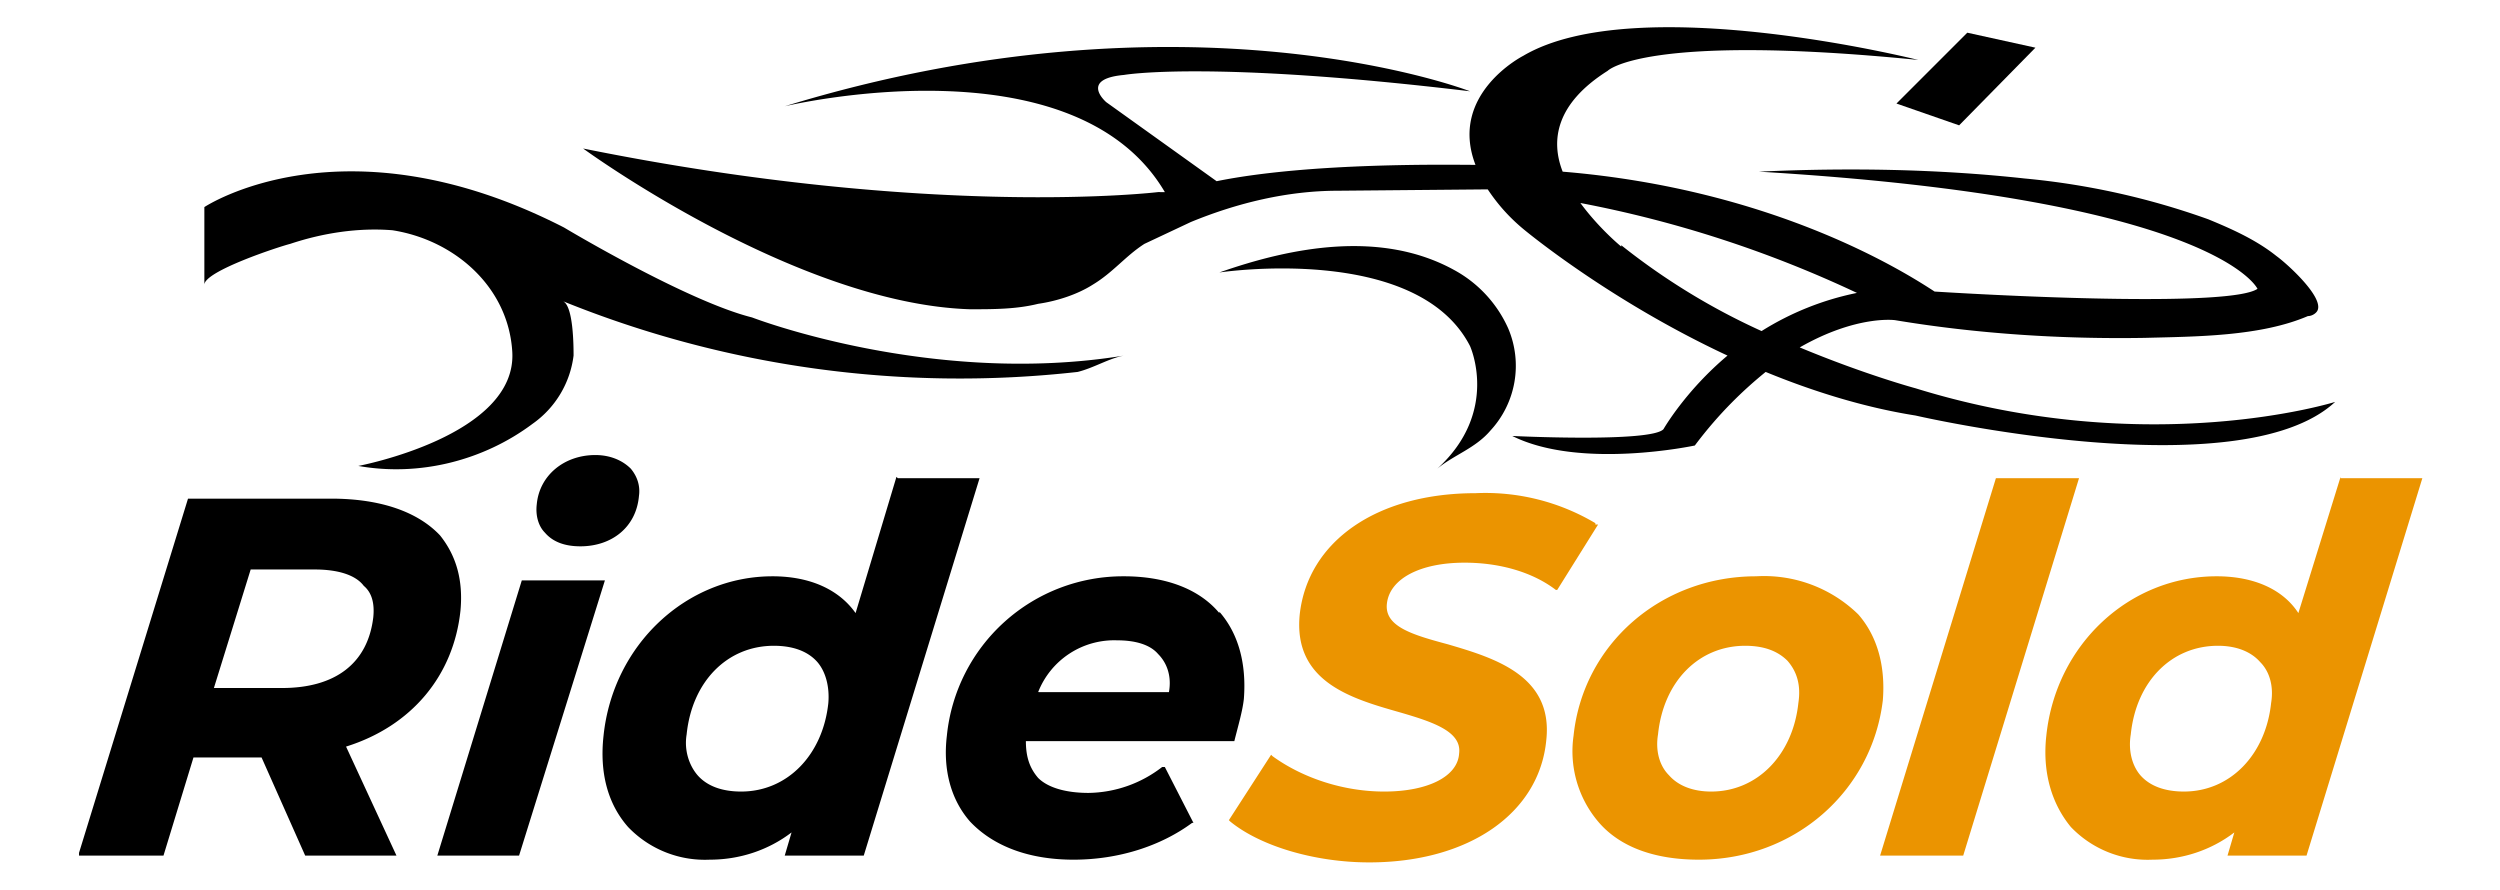 <svg xmlns="http://www.w3.org/2000/svg" viewBox="0 0 183.5 65.3">
  <defs/>
  <path d="M55.2 23.3c-4.8-1.2-13.8-6.6-13.8-6.6C25.2 8.4 15 15.2 15 15.2v5.7c0-1 5.5-2.8 6.3-3 2.4-.8 5-1.2 7.5-1 4.5.7 8.5 4.1 8.8 8.9.4 6.2-11.3 8.4-11.3 8.4 4.5.8 9.2-.4 12.8-3.1a7.2 7.2 0 003-5c0-.6 0-3.7-.8-4a77.6 77.6 0 0037.8 5.2c1.2-.3 2.3-1 3.4-1.2-14.1 2.3-27.3-2.8-27.3-2.8zm88.6-14.1l5.6-5.7-5-1.1-5.2 5.2z"/>
  <path d="M140.6 28.5s-3.7-1-8.5-3c4.2-2.4 7-2 7-2 6 1 12.2 1.4 18.3 1.3 3.8-.1 8.5-.1 12-1.6.3 0 .6-.2.7-.4.5-1-2.3-3.5-3-4-1.5-1.2-3.3-2-5-2.7a55 55 0 00-13.5-3c-6.4-.7-13-.8-19.5-.5 33.6 2 36.6 8.6 36.6 8.6-1.9 1.3-17.3.6-23.7.2-2-1.3-11.6-7.5-27.3-8.8-.9-2.3-.5-5 3.3-7.4 0 0 2.7-2.8 22.8-.8 0 0-20.7-5.2-29-.3 0 0-5.5 2.8-3.5 8-1.8 0-12.1-.2-19 1.2l-8.1-5.8s-2-1.7 1.3-2c0 0 6.2-1.1 25.4 1.2 0 0-20.6-8-50.3 1.1 0 0 21.2-5.1 27.9 6.3H85s-16.5 2-42.2-3.2c0 0 15.6 11.4 28.4 11.8 1.7 0 3.4 0 5-.4 1.4-.2 2.9-.7 4-1.4 1.5-.9 2.4-2.1 3.8-3l3.4-1.6c3.4-1.4 7.1-2.3 10.8-2.3l11-.1c.6.9 1.4 1.9 2.6 2.9 0 0 6.2 5.2 15 9.3-3.1 2.6-4.7 5.4-4.7 5.4-.9 1-11.1.5-11.1.5 5 2.5 13.4.7 13.4.7 1.8-2.4 3.6-4.1 5.2-5.4 3.4 1.4 7.2 2.6 11 3.2 0 0 23.8 5.5 30.8-1 0 0-13.7 4.3-30.8-1zM119 18.1s-1.6-1.3-3-3.2a84.8 84.8 0 0120.3 6.6 21 21 0 00-7 2.8A49 49 0 01119 18z"/>
  <path d="M110.7 24.1a9.1 9.1 0 00-4-4.3c-5.3-2.9-11.8-1.7-17.2.2 0 0 14.5-2.2 18.4 5.4 0 0 2.2 4.8-2.4 9 1.2-1 2.8-1.5 3.9-2.8a7 7 0 001.3-7.5zM33.8 44.8c.2-2.2-.3-4-1.5-5.5-1.6-1.7-4.3-2.7-8-2.7H13.8l-8 26v.2H12l2.2-7.2h5l3.2 7.2h6.7l-3.7-8c4.8-1.5 7.9-5.2 8.4-10zm-15.4-3h4.7c1.7 0 3 .4 3.6 1.2.6.5.8 1.3.7 2.3-.4 3.4-2.8 5.2-6.7 5.2h-5l2.7-8.7zm24.2-1.7c2.3 0 4.1-1.4 4.3-3.7.1-.7-.1-1.4-.6-2-.6-.6-1.5-1-2.6-1-2.3 0-4.1 1.5-4.3 3.6-.1.8.1 1.6.6 2.1.6.7 1.5 1 2.6 1zm-4.3 2.5l-6.2 20.2h6l6.3-20.2zM65.8 35l-3 10c-1.2-1.7-3.3-2.7-6.1-2.7-6.3 0-11.7 5-12.4 11.7-.3 2.7.3 5 1.8 6.7a7.8 7.8 0 006 2.4c2.2 0 4.3-.7 6-2l-.5 1.7h5.8l8.5-27.7h-6zm-5 16.6c-.4 3.8-3 6.5-6.4 6.5-1.4 0-2.5-.4-3.2-1.2-.6-.7-1-1.8-.8-3 .4-3.9 3-6.5 6.4-6.5 1.4 0 2.5.4 3.2 1.2.6.7.9 1.8.8 3zM89.5 45c-1.5-1.8-4-2.7-7-2.7a13 13 0 00-13 11.7c-.3 2.5.3 4.7 1.7 6.3 1.7 1.8 4.3 2.8 7.6 2.8s6.4-1 8.7-2.7h.1l-2.1-4.1h-.2a9 9 0 01-5.4 1.9c-1.7 0-3-.4-3.7-1.1-.6-.7-.9-1.5-.9-2.7h15.3c.3-1.2.6-2.2.7-3.1.2-2.6-.4-4.8-1.8-6.4zm-13.3 5.8A6 6 0 0182 47c1.3 0 2.4.3 3 1 .7.7 1 1.7.8 2.8h-9.5z"/>
  <path fill="#eb9400" d="M117.1 38.4a15.8 15.8 0 00-8.8-2.2c-7.2 0-12.3 3.5-12.9 8.9-.5 5 3.9 6.2 7.4 7.2 2.4.7 4.5 1.4 4.3 3-.1 1.7-2.3 2.8-5.5 2.8-3 0-6-1-8.2-2.6l-.1-.1-3.1 4.8.1.1c2.2 1.8 6.2 3 10.2 3 7.3 0 12.5-3.6 13-9 .5-4.7-3.8-6-7.2-7-2.6-.7-4.7-1.3-4.5-3 .2-1.8 2.4-3 5.7-3 2.6 0 5 .7 6.7 2h.1l3-4.8h-.2zm19.3 6.7a9.9 9.9 0 00-7.5-2.8c-7 0-12.7 5-13.4 11.7a8 8 0 001.8 6.3c1.6 1.9 4.2 2.8 7.4 2.8 7 0 12.7-5 13.5-11.7.2-2.5-.4-4.7-1.8-6.3zm-4.4 6.5c-.4 3.8-3 6.5-6.4 6.5-1.3 0-2.4-.4-3.1-1.2-.7-.7-1-1.8-.8-3 .4-3.9 3-6.5 6.4-6.5 1.4 0 2.4.4 3.1 1.1.7.8 1 1.8.8 3.1zm14.5-16.5L138 62.8h6.1l8.5-27.7zm25.3-.1l-3.1 10c-1.1-1.7-3.2-2.7-6-2.7-6.4 0-11.8 5-12.5 11.7-.3 2.7.4 5 1.8 6.7a7.8 7.8 0 006 2.4c2.2 0 4.3-.7 6-2l-.5 1.7h5.8l8.5-27.7h-6zm-5.1 16.6c-.4 3.8-3 6.5-6.4 6.5-1.4 0-2.5-.4-3.2-1.2-.6-.7-.9-1.8-.7-3 .4-3.9 3-6.5 6.4-6.5 1.3 0 2.4.4 3.1 1.2.7.7 1 1.8.8 3z"/>
</svg>